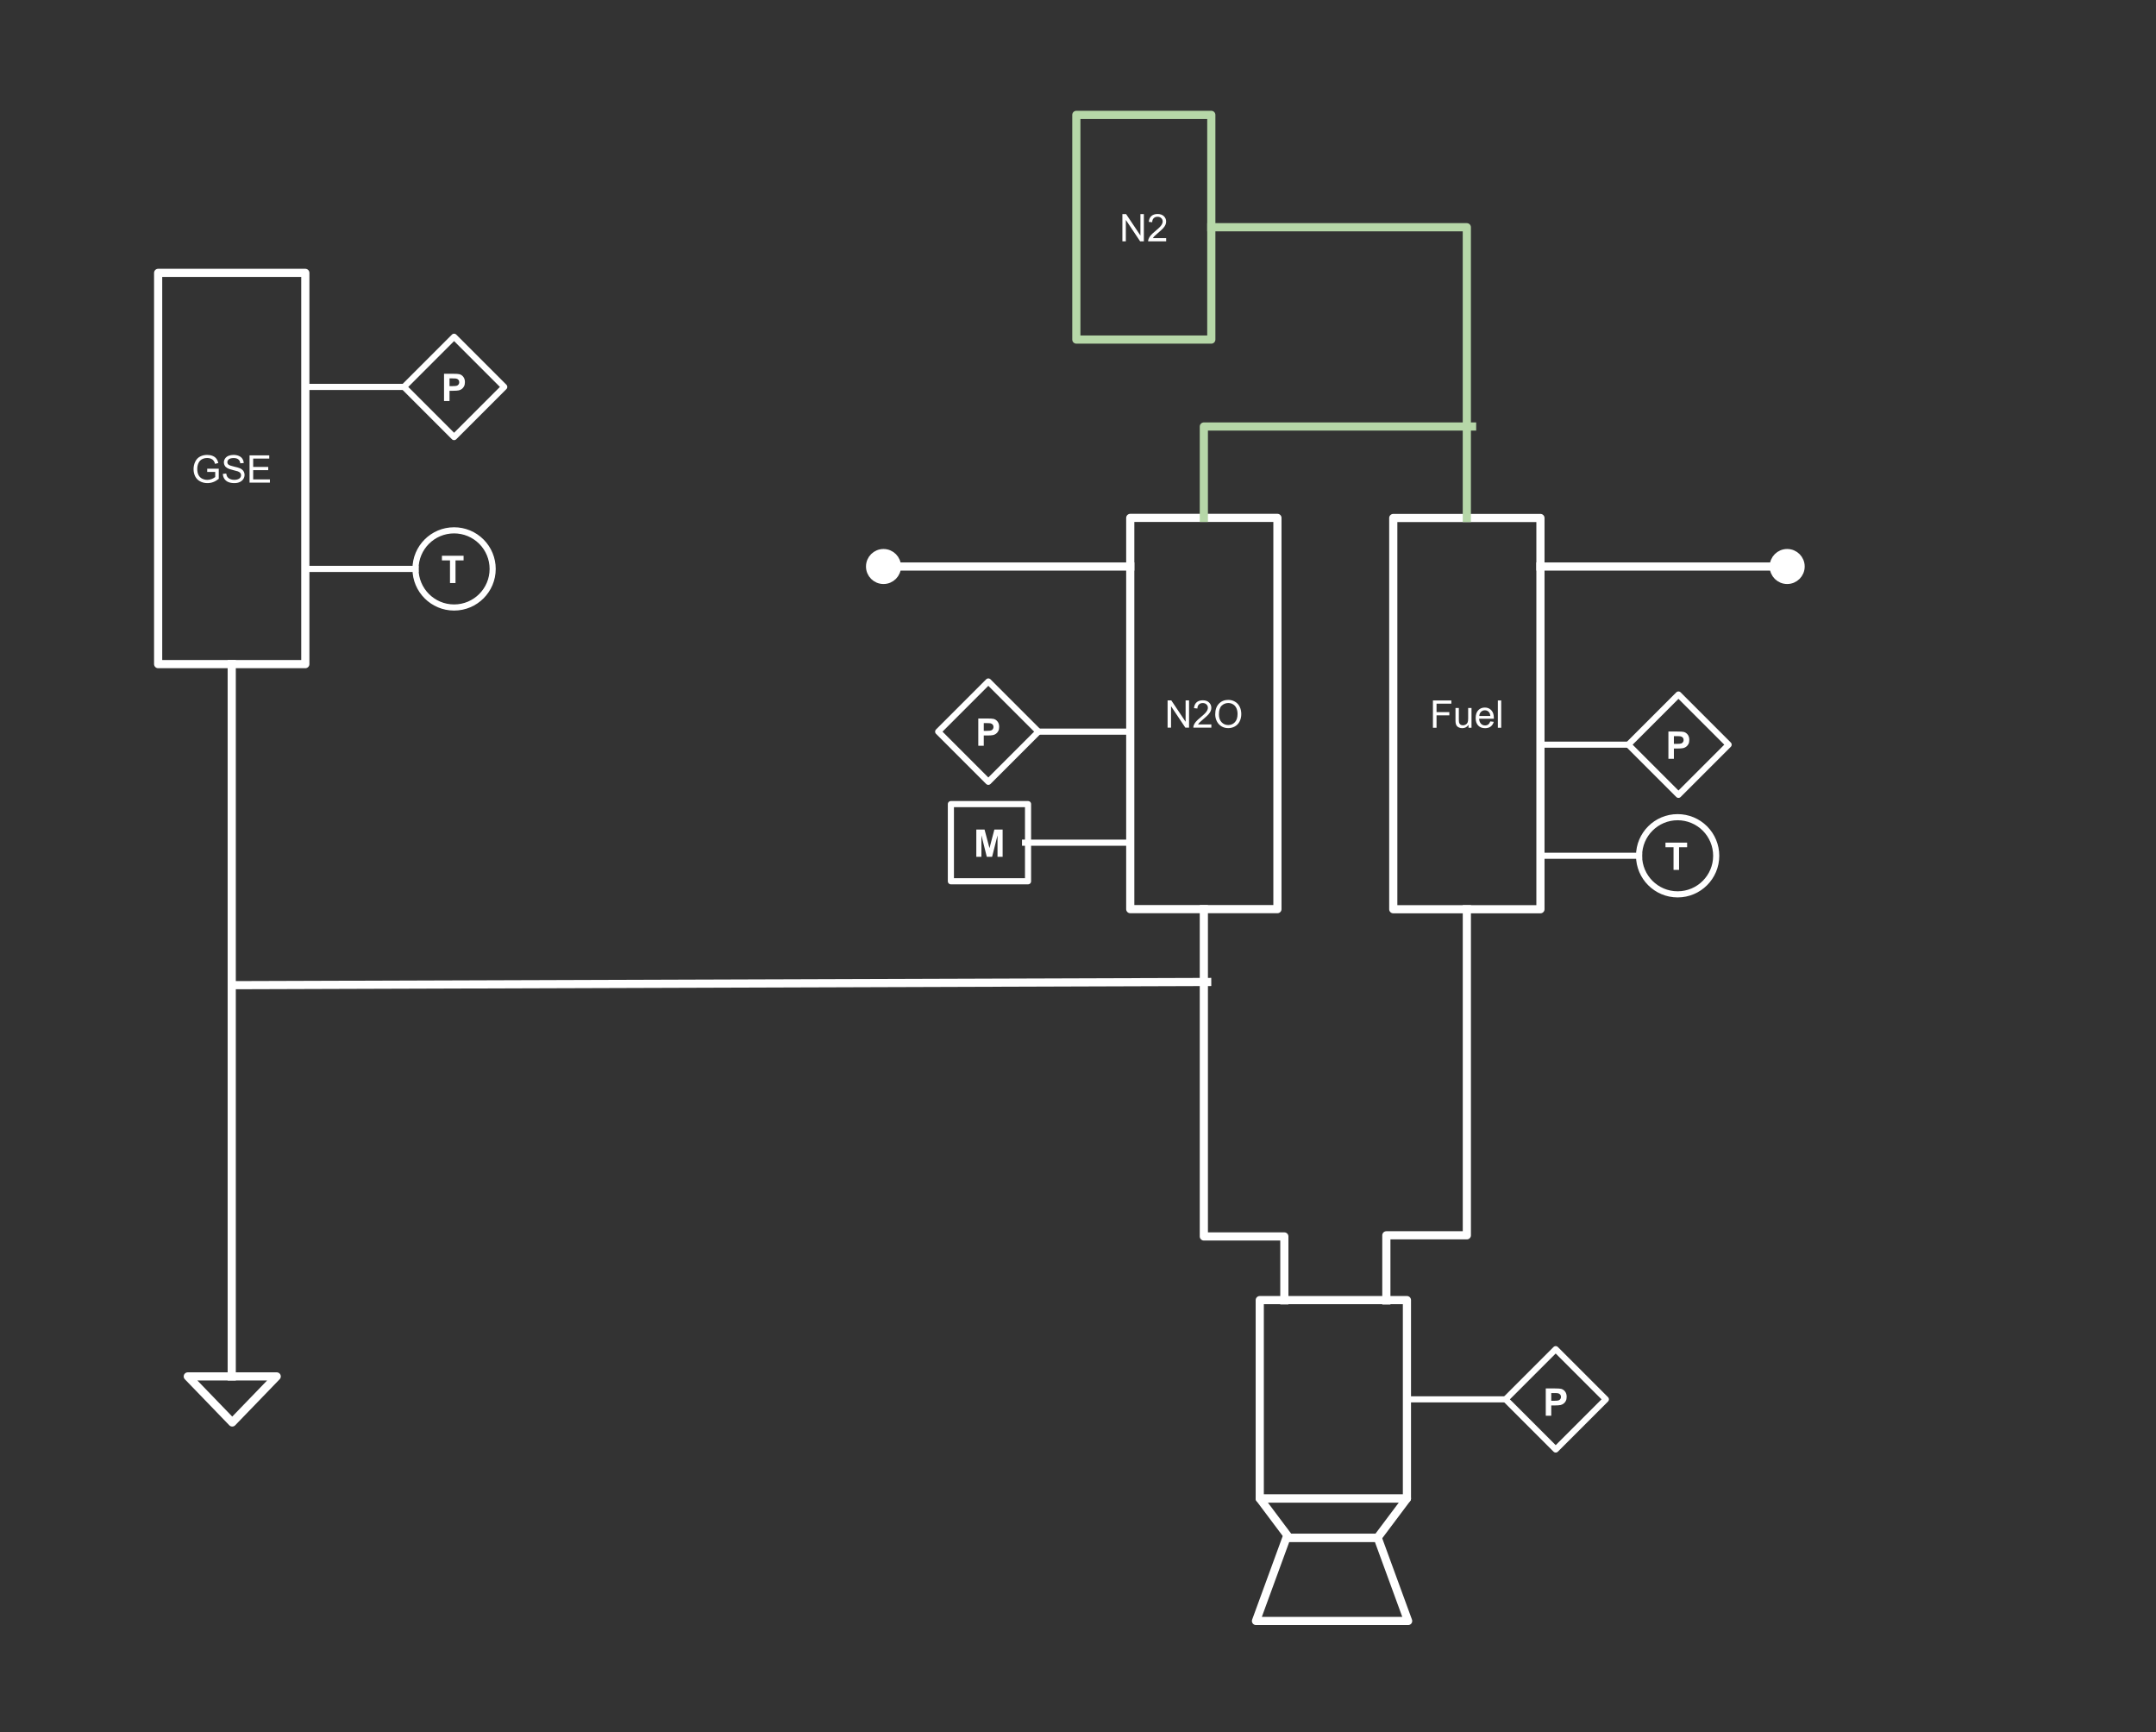 <svg version="1.1" viewBox="0.0 0.0 1056.11 848.333" fill="none" stroke="none" stroke-linecap="square" stroke-miterlimit="10" xmlns:xlink="http://www.w3.org/1999/xlink" xmlns="http://www.w3.org/2000/svg"><rect x="0.0" y="0.0" width="1056.11" height="848.333" fill="#333333" stroke="none"/><clipPath id="p.0"><path d="m0 0l1056.11 0l0 848.333l-1056.11 0l0 -848.333z" clip-rule="nonzero"/></clipPath><g clip-path="url(#p.0)"><path fill="#000000" fill-opacity="0.0" d="m0 0l1056.11 0l0 848.333l-1056.11 0z" fill-rule="evenodd"/><path fill="#000000" fill-opacity="0.0" d="m617.087 636.74l72.094 0l0 97.197l-72.094 0z" fill-rule="evenodd"/><path stroke="#ffffff" stroke-width="4.0" stroke-linejoin="round" stroke-linecap="butt" d="m617.087 636.74l72.094 0l0 97.197l-72.094 0z" fill-rule="evenodd"/><path fill="#000000" fill-opacity="0.0" d="m615.244 793.898l74.525 0l-14.905 -40.745l-44.715 0z" fill-rule="evenodd"/><path stroke="#ffffff" stroke-width="4.0" stroke-linejoin="round" stroke-linecap="butt" d="m615.244 793.898l74.525 0l-14.905 -40.745l-44.715 0z" fill-rule="evenodd"/><path fill="#000000" fill-opacity="0.0" d="m617.081 733.937l72.094 0l-14.419 19.215l-43.257 0z" fill-rule="evenodd"/><path stroke="#ffffff" stroke-width="4.0" stroke-linejoin="round" stroke-linecap="butt" d="m617.081 733.937l72.094 0l-14.419 19.215l-43.257 0z" fill-rule="evenodd"/><path fill="#000000" fill-opacity="0.0" d="m553.651 253.643l72.094 0l0 191.622l-72.094 0z" fill-rule="evenodd"/><path stroke="#ffffff" stroke-width="4.0" stroke-linejoin="round" stroke-linecap="butt" d="m553.651 253.643l72.094 0l0 191.622l-72.094 0z" fill-rule="evenodd"/><path fill="#ffffff" d="m571.94 356.374l0 -13.359l1.812 0l7.016 10.484l0 -10.484l1.688 0l0 13.359l-1.812 0l-7.016 -10.5l0 10.5l-1.688 0zm21.442 -1.578l0 1.578l-8.828 0q-0.016 -0.594 0.188 -1.141q0.344 -0.906 1.078 -1.781q0.75 -0.875 2.156 -2.016q2.172 -1.781 2.938 -2.828q0.766 -1.047 0.766 -1.969q0 -0.984 -0.703 -1.641q-0.688 -0.672 -1.812 -0.672q-1.188 0 -1.906 0.719q-0.703 0.703 -0.703 1.953l-1.688 -0.172q0.172 -1.891 1.297 -2.875q1.141 -0.984 3.031 -0.984q1.922 0 3.047 1.062q1.125 1.062 1.125 2.641q0 0.797 -0.328 1.578q-0.328 0.781 -1.094 1.641q-0.75 0.844 -2.531 2.344q-1.469 1.234 -1.891 1.688q-0.422 0.438 -0.688 0.875l6.547 0zm1.891 -4.922q0 -3.328 1.781 -5.203q1.781 -1.891 4.609 -1.891q1.844 0 3.328 0.891q1.484 0.875 2.266 2.469q0.781 1.578 0.781 3.578q0 2.031 -0.828 3.641q-0.812 1.594 -2.312 2.422q-1.5 0.828 -3.25 0.828q-1.875 0 -3.359 -0.906q-1.484 -0.922 -2.25 -2.5q-0.766 -1.578 -0.766 -3.328zm1.812 0.016q0 2.422 1.297 3.812q1.297 1.391 3.266 1.391q2.0 0 3.281 -1.406q1.281 -1.406 1.281 -3.984q0 -1.625 -0.547 -2.844q-0.547 -1.219 -1.609 -1.875q-1.062 -0.672 -2.375 -0.672q-1.891 0 -3.25 1.297q-1.344 1.281 -1.344 4.281z" fill-rule="nonzero"/><path fill="#000000" fill-opacity="0.0" d="m629.131 636.887l0 -31.321l-39.433 0l0 -160.301" fill-rule="evenodd"/><path stroke="#ffffff" stroke-width="4.0" stroke-linejoin="round" stroke-linecap="butt" d="m629.131 636.887l0 -31.321l-39.433 0l0 -160.301" fill-rule="evenodd"/><path fill="#000000" fill-opacity="0.0" d="m689.181 685.339l48.315 0" fill-rule="evenodd"/><path stroke="#ffffff" stroke-width="3.0" stroke-linejoin="round" stroke-linecap="butt" d="m689.181 685.339l48.315 0" fill-rule="evenodd"/><path fill="#000000" fill-opacity="0.0" d="m737.487 685.339l24.567 -24.567l24.567 24.567l-24.567 24.567z" fill-rule="evenodd"/><path stroke="#ffffff" stroke-width="3.0" stroke-linejoin="round" stroke-linecap="butt" d="m737.487 685.339l24.567 -24.567l24.567 24.567l-24.567 24.567z" fill-rule="evenodd"/><path fill="#000000" fill-opacity="0.0" d="m733.707 666.441l56.693 0l0 37.795l-56.693 0z" fill-rule="evenodd"/><path fill="#ffffff" d="m757.191 693.361l0 -13.359l4.328 0q2.453 0 3.203 0.203q1.141 0.297 1.922 1.312q0.781 1.0 0.781 2.594q0 1.234 -0.453 2.078q-0.453 0.828 -1.141 1.312q-0.688 0.469 -1.391 0.625q-0.969 0.203 -2.797 0.203l-1.766 0l0 5.031l-2.688 0zm2.688 -11.094l0 3.781l1.484 0q1.594 0 2.125 -0.203q0.547 -0.203 0.844 -0.656q0.312 -0.453 0.312 -1.031q0 -0.734 -0.438 -1.203q-0.422 -0.484 -1.078 -0.594q-0.484 -0.094 -1.938 -0.094l-1.312 0z" fill-rule="nonzero"/><path fill="#000000" fill-opacity="0.0" d="m77.465 133.643l72.094 0l0 191.622l-72.094 0z" fill-rule="evenodd"/><path stroke="#ffffff" stroke-width="4.0" stroke-linejoin="round" stroke-linecap="butt" d="m77.465 133.643l72.094 0l0 191.622l-72.094 0z" fill-rule="evenodd"/><path fill="#ffffff" d="m101.5 231.14l0 -1.578l5.656 0l0 4.953q-1.297 1.047 -2.688 1.578q-1.375 0.516 -2.844 0.516q-1.969 0 -3.578 -0.844q-1.609 -0.844 -2.422 -2.438q-0.812 -1.594 -0.812 -3.562q0 -1.953 0.812 -3.641q0.812 -1.688 2.344 -2.5q1.531 -0.828 3.516 -0.828q1.453 0 2.625 0.469q1.172 0.469 1.828 1.312q0.672 0.828 1.016 2.172l-1.594 0.438q-0.297 -1.016 -0.75 -1.594q-0.438 -0.594 -1.266 -0.938q-0.828 -0.344 -1.844 -0.344q-1.203 0 -2.094 0.375q-0.891 0.359 -1.438 0.969q-0.531 0.594 -0.828 1.312q-0.516 1.234 -0.516 2.688q0 1.781 0.609 2.984q0.625 1.203 1.797 1.797q1.172 0.578 2.5 0.578q1.141 0 2.234 -0.438q1.094 -0.453 1.656 -0.953l0 -2.484l-3.922 0zm7.668 0.938l1.656 -0.141q0.125 1.0 0.547 1.641q0.438 0.641 1.344 1.047q0.922 0.391 2.062 0.391q1.0 0 1.781 -0.297q0.781 -0.297 1.156 -0.812q0.375 -0.531 0.375 -1.156q0 -0.625 -0.375 -1.094q-0.359 -0.469 -1.188 -0.797q-0.547 -0.203 -2.391 -0.641q-1.828 -0.453 -2.562 -0.844q-0.969 -0.5 -1.438 -1.234q-0.469 -0.75 -0.469 -1.672q0 -1.0 0.578 -1.875q0.578 -0.891 1.672 -1.344q1.109 -0.453 2.453 -0.453q1.484 0 2.609 0.484q1.141 0.469 1.75 1.406q0.609 0.922 0.656 2.094l-1.688 0.125q-0.141 -1.266 -0.938 -1.906q-0.781 -0.656 -2.312 -0.656q-1.609 0 -2.344 0.594q-0.734 0.594 -0.734 1.422q0 0.719 0.531 1.172q0.5 0.469 2.656 0.969q2.156 0.484 2.953 0.844q1.172 0.531 1.719 1.359q0.562 0.828 0.562 1.906q0 1.062 -0.609 2.016q-0.609 0.938 -1.75 1.469q-1.141 0.516 -2.578 0.516q-1.812 0 -3.047 -0.531q-1.219 -0.531 -1.922 -1.594q-0.688 -1.062 -0.719 -2.406zm13.069 4.297l0 -13.359l9.656 0l0 1.578l-7.875 0l0 4.094l7.375 0l0 1.562l-7.375 0l0 4.547l8.188 0l0 1.578l-9.969 0z" fill-rule="nonzero"/><path fill="#000000" fill-opacity="0.0" d="m527.244 56.262l66.11 0l0 110.047l-66.11 0z" fill-rule="evenodd"/><path stroke="#b6d7a8" stroke-width="4.0" stroke-linejoin="round" stroke-linecap="butt" d="m527.244 56.262l66.11 0l0 110.047l-66.11 0z" fill-rule="evenodd"/><path fill="#ffffff" d="m549.797 118.206l0 -13.359l1.812 0l7.016 10.484l0 -10.484l1.688 0l0 13.359l-1.812 0l-7.016 -10.5l0 10.5l-1.688 0zm21.442 -1.578l0 1.578l-8.828 0q-0.016 -0.594 0.188 -1.141q0.344 -0.906 1.078 -1.781q0.75 -0.875 2.156 -2.016q2.172 -1.781 2.938 -2.828q0.766 -1.047 0.766 -1.969q0 -0.984 -0.703 -1.641q-0.688 -0.672 -1.812 -0.672q-1.188 0 -1.906 0.719q-0.703 0.703 -0.703 1.953l-1.688 -0.172q0.172 -1.891 1.297 -2.875q1.141 -0.984 3.031 -0.984q1.922 0 3.047 1.062q1.125 1.062 1.125 2.641q0 0.797 -0.328 1.578q-0.328 0.781 -1.094 1.641q-0.75 0.844 -2.531 2.344q-1.469 1.234 -1.891 1.688q-0.422 0.438 -0.688 0.875l6.547 0z" fill-rule="nonzero"/><path fill="#000000" fill-opacity="0.0" d="m754.58 253.688l-72.095 0l0 191.622l72.095 0z" fill-rule="evenodd"/><path stroke="#ffffff" stroke-width="4.0" stroke-linejoin="round" stroke-linecap="butt" d="m754.58 253.688l-72.095 0l0 191.622l72.095 0z" fill-rule="evenodd"/><path fill="#ffffff" d="m701.918 356.419l0 -13.359l9.016 0l0 1.578l-7.25 0l0 4.141l6.266 0l0 1.578l-6.266 0l0 6.062l-1.766 0zm17.427 0l0 -1.422q-1.125 1.641 -3.062 1.641q-0.859 0 -1.609 -0.328q-0.734 -0.328 -1.094 -0.828q-0.359 -0.5 -0.5 -1.219q-0.109 -0.469 -0.109 -1.531l0 -5.984l1.641 0l0 5.359q0 1.281 0.109 1.734q0.156 0.641 0.656 1.016q0.5 0.375 1.234 0.375q0.734 0 1.375 -0.375q0.656 -0.391 0.922 -1.031q0.266 -0.656 0.266 -1.891l0 -5.188l1.641 0l0 9.672l-1.469 0zm10.673 -3.109l1.688 0.203q-0.406 1.484 -1.484 2.312q-1.078 0.812 -2.766 0.812q-2.125 0 -3.375 -1.297q-1.234 -1.312 -1.234 -3.672q0 -2.453 1.25 -3.797q1.266 -1.344 3.266 -1.344q1.938 0 3.156 1.328q1.234 1.312 1.234 3.703q0 0.156 0 0.438l-7.219 0q0.094 1.594 0.906 2.453q0.812 0.844 2.016 0.844q0.906 0 1.547 -0.469q0.641 -0.484 1.016 -1.516zm-5.391 -2.656l5.406 0q-0.109 -1.219 -0.625 -1.828q-0.781 -0.953 -2.031 -0.953q-1.125 0 -1.906 0.766q-0.766 0.75 -0.844 2.016zm9.094 5.766l0 -13.359l1.641 0l0 13.359l-1.641 0z" fill-rule="nonzero"/><path fill="#000000" fill-opacity="0.0" d="m679.1 636.932l0 -31.924l39.433 0l0 -159.698" fill-rule="evenodd"/><path stroke="#ffffff" stroke-width="4.0" stroke-linejoin="round" stroke-linecap="butt" d="m679.1 636.932l0 -31.924l39.433 0l0 -159.698" fill-rule="evenodd"/><path fill="#000000" fill-opacity="0.0" d="m593.354 111.286l125.165 0l0 142.394" fill-rule="evenodd"/><path stroke="#b6d7a8" stroke-width="4.0" stroke-linejoin="round" stroke-linecap="butt" d="m593.354 111.286l125.165 0l0 142.394" fill-rule="evenodd"/><path fill="#000000" fill-opacity="0.0" d="m553.651 277.454l-129.449 0" fill-rule="evenodd"/><path stroke="#ffffff" stroke-width="4.0" stroke-linejoin="round" stroke-linecap="butt" d="m553.651 277.454l-114.289 0" fill-rule="evenodd"/><path fill="#ffffff" stroke="#ffffff" stroke-width="4.0" stroke-linecap="butt" d="m426.202 277.454c0 -3.634 2.946 -6.58 6.58 -6.58c3.634 0 6.58 2.946 6.58 6.58c0 3.634 -2.946 6.58 -6.58 6.58c-3.634 0 -6.58 -2.946 -6.58 -6.58z" fill-rule="nonzero"/><path fill="#000000" fill-opacity="0.0" d="m754.575 277.45l129.449 0" fill-rule="evenodd"/><path stroke="#ffffff" stroke-width="4.0" stroke-linejoin="round" stroke-linecap="butt" d="m754.575 277.45l114.289 0" fill-rule="evenodd"/><path fill="#ffffff" stroke="#ffffff" stroke-width="4.0" stroke-linecap="butt" d="m882.024 277.45c0 3.634 -2.946 6.58 -6.58 6.58c-3.634 0 -6.58 -2.946 -6.58 -6.58c0 -3.634 2.946 -6.58 6.58 -6.58c3.634 0 6.58 2.946 6.58 6.58z" fill-rule="nonzero"/><path fill="#000000" fill-opacity="0.0" d="m113.512 325.265l0 348.85" fill-rule="evenodd"/><path stroke="#ffffff" stroke-width="4.0" stroke-linejoin="round" stroke-linecap="butt" d="m113.512 325.265l0 348.85" fill-rule="evenodd"/><path fill="#000000" fill-opacity="0.0" d="m591.339 480.929l-477.197 1.575" fill-rule="evenodd"/><path stroke="#ffffff" stroke-width="4.0" stroke-linejoin="round" stroke-linecap="butt" d="m591.339 480.929l-477.197 1.575" fill-rule="evenodd"/><path fill="#000000" fill-opacity="0.0" d="m149.559 189.499l48.315 0" fill-rule="evenodd"/><path stroke="#ffffff" stroke-width="3.0" stroke-linejoin="round" stroke-linecap="butt" d="m149.559 189.499l48.315 0" fill-rule="evenodd"/><path fill="#000000" fill-opacity="0.0" d="m197.865 189.499l24.567 -24.567l24.567 24.567l-24.567 24.567z" fill-rule="evenodd"/><path stroke="#ffffff" stroke-width="3.0" stroke-linejoin="round" stroke-linecap="butt" d="m197.865 189.499l24.567 -24.567l24.567 24.567l-24.567 24.567z" fill-rule="evenodd"/><path fill="#ffffff" d="m217.508 196.419l0 -13.359l4.328 0q2.453 0 3.203 0.203q1.141 0.297 1.922 1.312q0.781 1.0 0.781 2.594q0 1.234 -0.453 2.078q-0.453 0.828 -1.141 1.312q-0.688 0.469 -1.391 0.625q-0.969 0.203 -2.797 0.203l-1.766 0l0 5.031l-2.688 0zm2.688 -11.094l0 3.781l1.484 0q1.594 0 2.125 -0.203q0.547 -0.203 0.844 -0.656q0.312 -0.453 0.312 -1.031q0 -0.734 -0.438 -1.203q-0.422 -0.484 -1.078 -0.594q-0.484 -0.094 -1.938 -0.094l-1.312 0z" fill-rule="nonzero"/><path fill="#000000" fill-opacity="0.0" d="m203.535 278.633l0 0c0 -10.437 8.461 -18.898 18.898 -18.898l0 0c5.012 0 9.819 1.991 13.363 5.535c3.544 3.544 5.535 8.351 5.535 13.363l0 0c0 10.437 -8.461 18.898 -18.898 18.898l0 0c-10.437 0 -18.898 -8.461 -18.898 -18.898z" fill-rule="evenodd"/><path stroke="#ffffff" stroke-width="3.0" stroke-linejoin="round" stroke-linecap="butt" d="m203.535 278.633l0 0c0 -10.437 8.461 -18.898 18.898 -18.898l0 0c5.012 0 9.819 1.991 13.363 5.535c3.544 3.544 5.535 8.351 5.535 13.363l0 0c0 10.437 -8.461 18.898 -18.898 18.898l0 0c-10.437 0 -18.898 -8.461 -18.898 -18.898z" fill-rule="evenodd"/><path fill="#ffffff" d="m220.43 285.553l0 -11.094l-3.953 0l0 -2.266l10.609 0l0 2.266l-3.953 0l0 11.094l-2.703 0z" fill-rule="nonzero"/><path fill="#000000" fill-opacity="0.0" d="m149.551 278.633l53.984 0" fill-rule="evenodd"/><path stroke="#ffffff" stroke-width="3.0" stroke-linejoin="round" stroke-linecap="butt" d="m149.551 278.633l53.984 0" fill-rule="evenodd"/><path fill="#000000" fill-opacity="0.0" d="m754.566 364.714l43.055 0" fill-rule="evenodd"/><path stroke="#ffffff" stroke-width="3.0" stroke-linejoin="round" stroke-linecap="butt" d="m754.566 364.714l43.055 0" fill-rule="evenodd"/><path fill="#000000" fill-opacity="0.0" d="m797.621 364.714l24.567 -24.567l24.567 24.567l-24.567 24.567z" fill-rule="evenodd"/><path stroke="#ffffff" stroke-width="3.0" stroke-linejoin="round" stroke-linecap="butt" d="m797.621 364.714l24.567 -24.567l24.567 24.567l-24.567 24.567z" fill-rule="evenodd"/><path fill="#ffffff" d="m817.264 371.634l0 -13.359l4.328 0q2.453 0 3.203 0.203q1.141 0.297 1.922 1.312q0.781 1.0 0.781 2.594q0 1.234 -0.453 2.078q-0.453 0.828 -1.141 1.312q-0.688 0.469 -1.391 0.625q-0.969 0.203 -2.797 0.203l-1.766 0l0 5.031l-2.688 0zm2.688 -11.094l0 3.781l1.484 0q1.594 0 2.125 -0.203q0.547 -0.203 0.844 -0.656q0.312 -0.453 0.312 -1.031q0 -0.734 -0.438 -1.203q-0.422 -0.484 -1.078 -0.594q-0.484 -0.094 -1.938 -0.094l-1.312 0z" fill-rule="nonzero"/><path fill="#000000" fill-opacity="0.0" d="m802.885 419.123l0 0c0 -10.437 8.461 -18.898 18.898 -18.898l0 0c5.012 0 9.819 1.991 13.363 5.535c3.544 3.544 5.535 8.351 5.535 13.363l0 0c0 10.437 -8.461 18.898 -18.898 18.898l0 0c-10.437 0 -18.898 -8.461 -18.898 -18.898z" fill-rule="evenodd"/><path stroke="#ffffff" stroke-width="3.0" stroke-linejoin="round" stroke-linecap="butt" d="m802.885 419.123l0 0c0 -10.437 8.461 -18.898 18.898 -18.898l0 0c5.012 0 9.819 1.991 13.363 5.535c3.544 3.544 5.535 8.351 5.535 13.363l0 0c0 10.437 -8.461 18.898 -18.898 18.898l0 0c-10.437 0 -18.898 -8.461 -18.898 -18.898z" fill-rule="evenodd"/><path fill="#ffffff" d="m819.779 426.043l0 -11.094l-3.953 0l0 -2.266l10.609 0l0 2.266l-3.953 0l0 11.094l-2.703 0z" fill-rule="nonzero"/><path fill="#000000" fill-opacity="0.0" d="m754.575 419.123l48.315 0" fill-rule="evenodd"/><path stroke="#ffffff" stroke-width="3.0" stroke-linejoin="round" stroke-linecap="butt" d="m754.575 419.123l48.315 0" fill-rule="evenodd"/><path fill="#000000" fill-opacity="0.0" d="m465.787 393.816l37.795 0l0 37.795l-37.795 0z" fill-rule="evenodd"/><path stroke="#ffffff" stroke-width="3.0" stroke-linejoin="round" stroke-linecap="butt" d="m465.787 393.816l37.795 0l0 37.795l-37.795 0z" fill-rule="evenodd"/><path fill="#ffffff" d="m478.243 419.634l0 -13.359l4.031 0l2.422 9.109l2.391 -9.109l4.047 0l0 13.359l-2.5 0l0 -10.516l-2.656 10.516l-2.594 0l-2.641 -10.516l0 10.516l-2.5 0z" fill-rule="nonzero"/><path fill="#000000" fill-opacity="0.0" d="m553.593 412.714l-51.465 0" fill-rule="evenodd"/><path stroke="#ffffff" stroke-width="3.0" stroke-linejoin="round" stroke-linecap="butt" d="m553.593 412.714l-51.465 0" fill-rule="evenodd"/><path fill="#000000" fill-opacity="0.0" d="m551.755 358.331l-43.055 0" fill-rule="evenodd"/><path stroke="#ffffff" stroke-width="3.0" stroke-linejoin="round" stroke-linecap="butt" d="m551.755 358.331l-43.055 0" fill-rule="evenodd"/><path fill="#000000" fill-opacity="0.0" d="m508.699 358.331l-24.567 -24.567l-24.567 24.567l24.567 24.567z" fill-rule="evenodd"/><path stroke="#ffffff" stroke-width="3.0" stroke-linejoin="round" stroke-linecap="butt" d="m508.699 358.331l-24.567 -24.567l-24.567 24.567l24.567 24.567z" fill-rule="evenodd"/><path fill="#ffffff" d="m479.208 365.251l0 -13.359l4.328 0q2.453 0 3.203 0.203q1.141 0.297 1.922 1.312q0.781 1.0 0.781 2.594q0 1.234 -0.453 2.078q-0.453 0.828 -1.141 1.312q-0.688 0.469 -1.391 0.625q-0.969 0.203 -2.797 0.203l-1.766 0l0 5.031l-2.688 0zm2.688 -11.094l0 3.781l1.484 0q1.594 0 2.125 -0.203q0.547 -0.203 0.844 -0.656q0.312 -0.453 0.312 -1.031q0 -0.734 -0.438 -1.203q-0.422 -0.484 -1.078 -0.594q-0.484 -0.094 -1.938 -0.094l-1.312 0z" fill-rule="nonzero"/><path fill="#000000" fill-opacity="0.0" d="m589.698 253.643l0 -44.756l131.402 0" fill-rule="evenodd"/><path stroke="#b6d7a8" stroke-width="4.0" stroke-linejoin="round" stroke-linecap="butt" d="m589.698 253.643l0 -44.756l131.402 0" fill-rule="evenodd"/><path fill="#000000" fill-opacity="0.0" d="m91.984 674.115l21.78 22.551l21.78 -22.551z" fill-rule="evenodd"/><path stroke="#ffffff" stroke-width="4.0" stroke-linejoin="round" stroke-linecap="butt" d="m91.984 674.115l21.78 22.551l21.78 -22.551z" fill-rule="evenodd"/></g></svg>